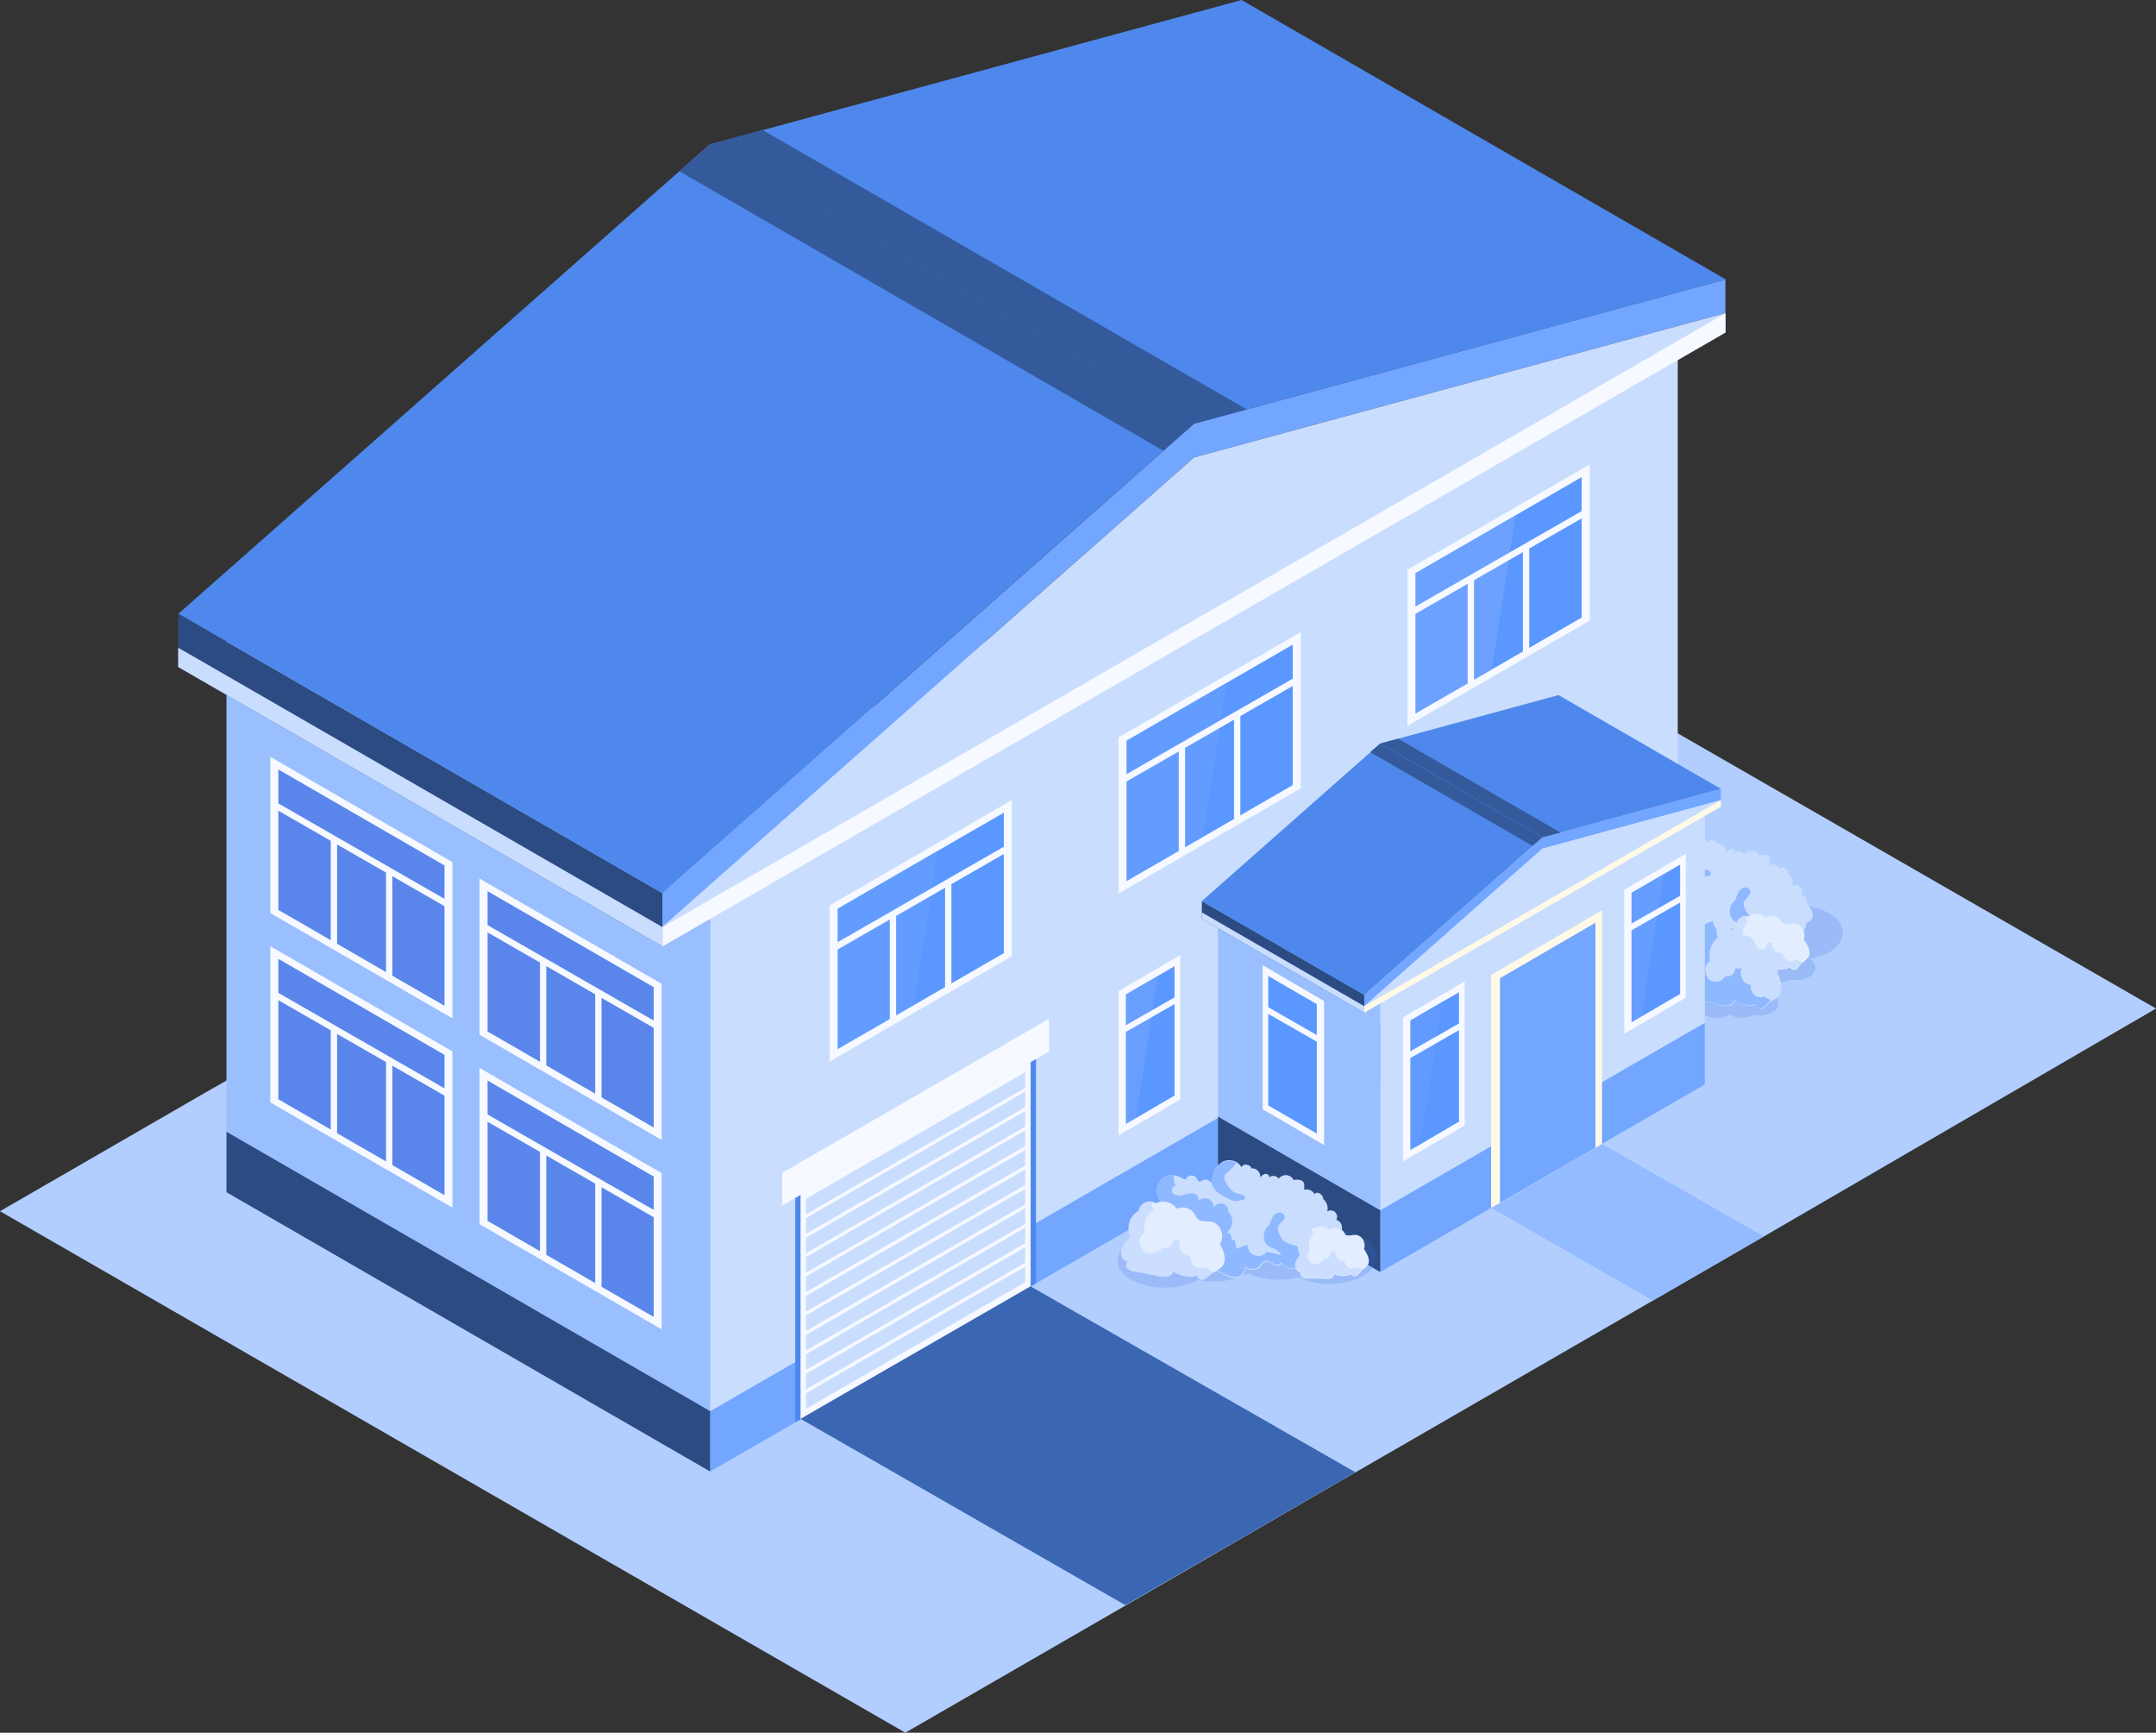 <svg xmlns="http://www.w3.org/2000/svg" width="283.923" height="228.12" viewBox="0 0 283.923 228.12">
  <rect x="0" y="0" width="283.923" height="228.12" fill="#333333" stroke="none"/>
  <g id="Villa_Isometric" data-name="Villa Isometric" transform="translate(0 0)">
    <path id="Tracé_4906" data-name="Tracé 4906" d="M283.923,107.856l-53.662,31.18-14.617,8.437-39.159,22.612-30.3,17.544-26.962,15.565L0,134.54l27.8-16.056,5.772-3.27,1.063-.6,5.755-3.27.834-.491,3.842-2.224.916-.523,3.793-2.224.9-.523,5.853-3.368,1.046-.621,3.564-2.06.736-.409.311-.2.523-.294,3.859-2.338.916-.54,4.3-2.485,2.207-1.259,3.859-2.256,1.766-1.014,33.436-19.244,14.486-8.388L164.647,39.25l11.233,6.54.67.376,1.521.883,6.115,3.532.916.523,3.107,1.8,1.063.6L200.912,60.1Z" transform="translate(0 24.925)" fill="#b2ceff"/>
    <path id="Tracé_4907" data-name="Tracé 4907" d="M159.858,74.146a9.81,9.81,0,0,0-7.014-.736,9.941,9.941,0,0,0-8.535.18h0a9.941,9.941,0,0,0-8.4.147,9.81,9.81,0,0,0-6.54.867c-2.453,1.422-2.453,3.711,0,5.134a9.81,9.81,0,0,0,8.747.1,9.81,9.81,0,0,0,6.54-.867h.082a10.154,10.154,0,0,0,6.622.54,9.941,9.941,0,0,0,8.535-.18C162.31,77.857,162.31,75.568,159.858,74.146Z" transform="translate(80.982 46.062)" fill="#3f72df" opacity="0.2"/>
    <path id="Tracé_4908" data-name="Tracé 4908" d="M148.352,76.944a1.848,1.848,0,0,1-.572.343,2.174,2.174,0,0,1-1.5-.082h-.147a3.025,3.025,0,0,1-2.077-.114,2.322,2.322,0,0,0-.768-.163c-.278,0-.458.114-.768,0a2.665,2.665,0,0,1-.85-.752.5.5,0,0,1-.556.425c-.262-.016-.965-.654-1.5-.556a.834.834,0,0,0-.294.147,1.537,1.537,0,0,1,.491-.883,3.988,3.988,0,0,1,1-.638,1.962,1.962,0,0,1,1.145-.311,2.109,2.109,0,0,1,1.014.6,2.894,2.894,0,0,0,.981.6,1.194,1.194,0,0,0,1.1-.163.932.932,0,0,0,1.39.556,1.635,1.635,0,0,0,1.929,1.046Z" transform="translate(88.466 47.22)" fill="#a1bd6a"/>
    <path id="Tracé_4909" data-name="Tracé 4909" d="M155.984,77.962a1.1,1.1,0,0,1-.817.752,1.766,1.766,0,0,1-.441,1.128A1.521,1.521,0,0,1,154.512,81a1.979,1.979,0,0,1-.343.392,1.848,1.848,0,0,1-.572.343,2.175,2.175,0,0,1-1.5-.082h-.147a3.025,3.025,0,0,1-2.076-.114,2.322,2.322,0,0,0-.768-.164c-.278,0-.458.114-.768,0a2.911,2.911,0,0,1-.85-.752.5.5,0,0,1-.556.425c-.262-.016-.965-.654-1.5-.556a.834.834,0,0,0-.294.147c-.278.213-.425.589-.768.768a1.455,1.455,0,0,1-1.635-.2c-.392,3.27-4.447-.164-4.643.147a.785.785,0,0,1-.572.376,1.423,1.423,0,0,1-.752-.18,1.733,1.733,0,0,0-.981-.229c-.311,0-.425.376-.67.474-.589.2-.916-.229-1.422-.6-.916-.67-2.829-.916-2.077-2.632a1.472,1.472,0,0,1-.965-1.978,2.4,2.4,0,0,1,1.145-3.5,2.158,2.158,0,0,1-.213-3.27,2,2,0,0,1,1.635-.491,2.486,2.486,0,0,1,.965.311,1.913,1.913,0,0,0,.589.245.8.8,0,0,1,.343-.425.867.867,0,0,1,1.128.278,2.637,2.637,0,0,0,.163.294.311.311,0,0,0,.278.131.556.556,0,0,0,.229-.147.818.818,0,0,1,.883,0,2.06,2.06,0,0,1,.507.491l.114.18a.474.474,0,0,1,.18-.327,1.112,1.112,0,0,1-.311-.736A2.829,2.829,0,0,1,139.7,67.5a2.044,2.044,0,0,1,1.766.114,1.782,1.782,0,0,1,.638.572c.131-.523,1-.425,1.226,0v.131h.213a1.079,1.079,0,0,1,1,1.194,1.275,1.275,0,0,1,.67-.474c.278,0,.6.2.523.474a.9.9,0,0,1,1.259.163,1.145,1.145,0,0,1,1.946.18,2.077,2.077,0,0,1,.834-.082.67.67,0,0,1,.572.54,3.123,3.123,0,0,1-.1.54v.2a1.194,1.194,0,0,1,1.373.6c.262-.491,1.079,0,1.145.507v.114a1.635,1.635,0,0,1,.54,1.635.834.834,0,0,1,1.177,1.112,1,1,0,0,1,.736.785.883.883,0,0,1,0,.507,1.766,1.766,0,0,1,.768,1.651Z" transform="translate(82.73 42.769)" fill="#c9ddff"/>
    <path id="Tracé_4910" data-name="Tracé 4910" d="M152.011,80.9h-.147a3.025,3.025,0,0,1-2.077-.114,2.321,2.321,0,0,0-.768-.163c-.278,0-.474.114-.769,0a2.436,2.436,0,0,1-.85-.736.5.5,0,0,1-.556.425c-.262-.016-.965-.654-1.5-.556s-.621.687-1.063.916a1.439,1.439,0,0,1-1.635-.2c-.392,3.27-4.447-.163-4.643.147a.785.785,0,0,1-.572.376,1.39,1.39,0,0,1-.752-.18,1.635,1.635,0,0,0-.981-.229c-.311,0-.425.376-.67.474-.589.2-.916-.229-1.422-.6-.916-.67-2.829-.916-2.077-2.632a1.472,1.472,0,0,1-.883-1.995,2.4,2.4,0,0,1,1.145-3.5,2.158,2.158,0,0,1-.213-3.27,2,2,0,0,1,1.635-.491,1.782,1.782,0,0,0,.294,1.406c-.458-.164-.768.621-.425.981a1.439,1.439,0,0,0,1.39.18,2.747,2.747,0,0,1,1.439-.147.785.785,0,0,1,.491.948,1.308,1.308,0,0,1,1.21-.311,1.243,1.243,0,0,1,.85,1.177,1.046,1.046,0,0,1,1.177-.507,1.03,1.03,0,0,1,.719,1.063,1.848,1.848,0,0,1-.147,2.7.834.834,0,0,1,.49,1.194.6.6,0,0,1,.491-.2c.1.392.18.785.262,1.194l1.422-.556a1.455,1.455,0,0,0,.916,1.39,1.423,1.423,0,0,0,1.635-.458l2.7.638a2.812,2.812,0,0,0,3.842.687A2.649,2.649,0,0,0,152.011,80.9Z" transform="translate(82.73 43.528)" fill="#8eb8ff"/>
    <path id="Tracé_4911" data-name="Tracé 4911" d="M139.489,72.3c0,.2-.311.327-.425.163-.556.392-1.308.1-1.929-.2a5.248,5.248,0,0,1-1.5-1,1.946,1.946,0,0,1-.441-.752,1.357,1.357,0,0,1,0-.883,2.829,2.829,0,0,1,1.422-2.126,2.044,2.044,0,0,1,1.766.114,7.41,7.41,0,0,1-.883,1c-.2.213-.687.491-.719.85a1.226,1.226,0,0,0,.229.736,3.908,3.908,0,0,0,.883,1.161,1.766,1.766,0,0,0,.736.327,3.269,3.269,0,0,1,.572.147A.474.474,0,0,1,139.489,72.3Z" transform="translate(85.802 42.775)" fill="#8eb8ff"/>
    <path id="Tracé_4912" data-name="Tracé 4912" d="M148.69,78.391a1.979,1.979,0,0,1-.343.392,1.847,1.847,0,0,1-.572.343,2.175,2.175,0,0,1-1.5-.082h-.147a3.025,3.025,0,0,1-2.077-.114,2.322,2.322,0,0,0-.768-.164c-.278,0-.458.114-.768,0s-.213-.409-.311-.6a5.806,5.806,0,0,0-1.014-1.635c-.621-.507-1.455-.376-1.782-1.373a1.864,1.864,0,0,1,.638-2.027,7.525,7.525,0,0,1,.409-1,1.194,1.194,0,0,1,.8-.654.687.687,0,0,1,.8.54c0,.556-.7.834-.867,1.357a1.439,1.439,0,0,0,.2,1,2.943,2.943,0,0,0,.474.752c.67.67,1.913.523,2.485,1.275a.7.7,0,0,1,1.014-.147.948.948,0,0,1,1.21.262,2.666,2.666,0,0,1,.458,1.275,1.472,1.472,0,0,1,1.668.6Z" transform="translate(88.471 45.38)" fill="#8eb8ff"/>
    <path id="Tracé_4913" data-name="Tracé 4913" d="M141.169,79.208a4.071,4.071,0,0,1-1.128.736,1.636,1.636,0,0,0-.311.2,2.94,2.94,0,0,0-.343.311,2.322,2.322,0,0,1-.621.425c-.376.147-.932,0-.9-.491a4.055,4.055,0,0,1-3.156-.556,1.112,1.112,0,0,1-.9.687,3.27,3.27,0,0,1-1.177-.1l-2.518-.523-.425-.082a1.766,1.766,0,0,1-.948-.392.638.638,0,0,1,0-.916,1.243,1.243,0,0,1-.8-1.635,3.27,3.27,0,0,1,1.1-1.439l.147-.131a1.848,1.848,0,0,1-.18-.36,2.551,2.551,0,0,1,1.226-3.074,1.521,1.521,0,0,1,1.815-1.21,1.014,1.014,0,0,1,.409.18,2.191,2.191,0,0,1,2.763.719,1.9,1.9,0,0,1,1.88.18c.621.441.589,1.226,1.357,1.406s1.472-.131,2.158.589a2.126,2.126,0,0,1,.311,2.469C141.317,77.148,141.791,78.39,141.169,79.208Z" transform="translate(81.194 44.841)" fill="#f5fa72"/>
    <path id="Tracé_4914" data-name="Tracé 4914" d="M138.928,79.385a1.455,1.455,0,0,1-1.39-.2,1.439,1.439,0,0,1-.556-1.275,1.626,1.626,0,0,1-1.275-2.387.6.6,0,0,1-.965.147,1.145,1.145,0,0,1-1.455,1.112,1.88,1.88,0,0,1-2.436.507,2.142,2.142,0,0,1-.507-.85,1.308,1.308,0,0,1,.638-1.635,2.8,2.8,0,0,1,1.161-3.025,1.39,1.39,0,0,1-.164-1.079,1.521,1.521,0,0,0-1.815,1.21,2.534,2.534,0,0,0-1.226,3.057,2.321,2.321,0,0,0,0,.491,3.384,3.384,0,0,0-1.1,1.455,1.243,1.243,0,0,0,.8,1.635.638.638,0,0,0,0,.916,1.766,1.766,0,0,0,.948.392l2.943.6a3.27,3.27,0,0,0,1.177.1,1.112,1.112,0,0,0,.9-.687,4.055,4.055,0,0,0,3.156.556c0,.409.523.638.9.49a2.321,2.321,0,0,0,.621-.425,2.941,2.941,0,0,1,.343-.311,1.635,1.635,0,0,1,.311-.2,3.679,3.679,0,0,0-1.014-.6Z" transform="translate(81.131 44.877)" fill="#d5f163"/>
    <path id="Tracé_4915" data-name="Tracé 4915" d="M135.879,82.575a3.27,3.27,0,0,0,2.681.327,3.27,3.27,0,0,0,3.27,0,3.515,3.515,0,0,0,3.27,0,3.27,3.27,0,0,0,2.485-.376,1.243,1.243,0,0,0,0-2.24,3.352,3.352,0,0,0-3.368,0,3.417,3.417,0,0,0-2.485.376,3.646,3.646,0,0,0-2.567-.213,3.27,3.27,0,0,0-3.27,0,1.243,1.243,0,0,0-.016,2.126Z" transform="translate(85.912 50.696)" fill="#3f72df" opacity="0.2"/>
    <path id="Tracé_4916" data-name="Tracé 4916" d="M138.888,79.8a3.27,3.27,0,0,0,2.681.327,3.27,3.27,0,0,0,3.27-.082,3.466,3.466,0,0,0,3.27,0,3.27,3.27,0,0,0,2.485-.376,1.243,1.243,0,0,0,0-2.24,3.352,3.352,0,0,0-3.368,0,3.417,3.417,0,0,0-2.485.376,3.646,3.646,0,0,0-2.567-.213,3.384,3.384,0,0,0-3.27,0,1.243,1.243,0,0,0-.016,2.207Z" transform="translate(87.776 48.879)" fill="#3f72df" opacity="0.2"/>
    <path id="Tracé_4917" data-name="Tracé 4917" d="M149.778,79.3a3.27,3.27,0,0,1-.785.719l-.213.18-.229.294a1.39,1.39,0,0,1-.409.409c-.278.164-.736,0-.768-.262a3.139,3.139,0,0,1-2.518,0,.883.883,0,0,1-.6.654,2.24,2.24,0,0,1-.932,0h-2.354a1.635,1.635,0,0,1-.785-.18.523.523,0,0,1-.18-.7c-.523,0-.883-.621-.817-1.144a2.469,2.469,0,0,1,.654-1.259l.1-.114a1.488,1.488,0,0,1-.18-.262,2,2,0,0,1,.54-2.534,1.21,1.21,0,0,1,1.259-1.177.883.883,0,0,1,.343,0,1.635,1.635,0,0,1,2.224.213,1.5,1.5,0,0,1,1.488-.114c.54.262.621.883,1.226.916s1.128-.278,1.766.18a1.635,1.635,0,0,1,.54,1.864C149.68,77.683,150.2,78.582,149.778,79.3Z" transform="translate(88.38 46.727)" fill="#e2edff"/>
    <path id="Tracé_4918" data-name="Tracé 4918" d="M148.058,79.587a1.128,1.128,0,0,1-1.1,0,1.161,1.161,0,0,1-.6-.932,1.243,1.243,0,0,1-1.1-.491,1.226,1.226,0,0,1-.2-1.177.49.49,0,0,1-.736.245.883.883,0,0,1-.981,1.03,1.472,1.472,0,0,1-1.831.719,1.9,1.9,0,0,1-.49-.589,1.03,1.03,0,0,1,.294-1.341,2.175,2.175,0,0,1,.491-2.485,1.063,1.063,0,0,1-.262-.818,1.21,1.21,0,0,0-1.259,1.177,2,2,0,0,0-.54,2.534,2.537,2.537,0,0,0,.082.376,2.469,2.469,0,0,0-.654,1.259c0,.523.294,1.145.818,1.145a.523.523,0,0,0,.18.7,1.635,1.635,0,0,0,.785.18h2.354a2.24,2.24,0,0,0,.932,0,.883.883,0,0,0,.6-.654,3.139,3.139,0,0,0,2.518,0c0,.327.49.425.768.262a1.39,1.39,0,0,0,.409-.409l.229-.294.213-.18a2.632,2.632,0,0,0-.932-.262Z" transform="translate(88.383 46.833)" fill="#ccdeff"/>
    <path id="Tracé_4919" data-name="Tracé 4919" d="M147.893,83.546a3.728,3.728,0,0,1-1,.752l-.278.2a2.945,2.945,0,0,0-.311.327,1.733,1.733,0,0,1-.556.425.556.556,0,0,1-.8-.491,3.27,3.27,0,0,1-2.812-.572,1.03,1.03,0,0,1-.8.7,2.649,2.649,0,0,1-1.063-.1l-2.24-.523-.392-.1a1.472,1.472,0,0,1-.834-.392.719.719,0,0,1,0-.932c-.6-.114-.883-.981-.719-1.635a3.6,3.6,0,0,1,.981-1.472l.131-.131a1.391,1.391,0,0,1-.147-.36,2.747,2.747,0,0,1,1.079-3.139,1.39,1.39,0,0,1,1.635-1.243,1.144,1.144,0,0,1,.376.18,1.8,1.8,0,0,1,2.453.752,1.537,1.537,0,0,1,1.635.163c.556.458.54,1.259,1.21,1.455s1.324-.131,1.946.589a2.371,2.371,0,0,1,.262,2.518C148.089,81.454,148.514,82.729,147.893,83.546Z" transform="translate(86.391 47.517)" fill="#c9ddff"/>
    <path id="Tracé_4920" data-name="Tracé 4920" d="M145.936,83.7a1.161,1.161,0,0,1-1.243-.2,1.635,1.635,0,0,1-.49-1.308,1.472,1.472,0,0,1-1.145-.867,1.88,1.88,0,0,1,0-1.635.507.507,0,0,1-.867.163c0,.736-.687,1.39-1.292,1.128a1.537,1.537,0,0,1-2.175.523,2.419,2.419,0,0,1-.441-.867A1.406,1.406,0,0,1,138.857,79a3.008,3.008,0,0,1,1.014-3.074,1.848,1.848,0,0,1-.147-1.112,1.39,1.39,0,0,0-1.635,1.243,2.747,2.747,0,0,0-1.079,3.123,2.583,2.583,0,0,0,0,.507,3.6,3.6,0,0,0-.981,1.472c-.164.67.114,1.537.719,1.635a.719.719,0,0,0,0,.932,1.472,1.472,0,0,0,.834.392l2.632.621a2.648,2.648,0,0,0,1.063.1,1.03,1.03,0,0,0,.8-.7,3.27,3.27,0,0,0,2.812.572.556.556,0,0,0,.8.491,1.734,1.734,0,0,0,.556-.425,2.943,2.943,0,0,1,.311-.327l.278-.2A3.271,3.271,0,0,0,145.936,83.7Z" transform="translate(86.353 47.498)" fill="#8eb8ff"/>
    <path id="Tracé_4921" data-name="Tracé 4921" d="M184.611,102.445,57.21,176V101.48l127.4-73.56Z" transform="translate(36.33 17.729)" fill="#c9ddff"/>
    <path id="Tracé_4922" data-name="Tracé 4922" d="M18.24,124.951l63.7,36.772V87.2L18.24,50.41Z" transform="translate(11.583 32.012)" fill="#9abfff"/>
    <path id="Tracé_4923" data-name="Tracé 4923" d="M184.611,76.586l-127.4,73.56V142.2l127.4-73.56Z" transform="translate(36.33 43.588)" fill="#72a6ff"/>
    <path id="Tracé_4924" data-name="Tracé 4924" d="M18.24,99.093l63.7,36.772v-7.946L18.24,91.13Z" transform="translate(11.583 57.87)" fill="#2b4b82"/>
    <path id="Tracé_4925" data-name="Tracé 4925" d="M193.335,22.5v4.431l-69.979,19-70,61.8V103.3l70-61.8Z" transform="translate(33.885 14.288)" fill="#72a6ff"/>
    <path id="Tracé_4926" data-name="Tracé 4926" d="M193.335,25.21v2.551L53.36,108.564v-2.551l70-61.8Z" transform="translate(33.885 16.009)" fill="#c9ddff"/>
    <path id="Tracé_4927" data-name="Tracé 4927" d="M193.358,27.754,53.35,108.59v-2.534L193.358,25.22Z" transform="translate(33.879 16.015)" fill="#f6f9ff"/>
    <path id="Tracé_4928" data-name="Tracé 4928" d="M78.116,86.208v7L14.35,56.434V49.42Z" transform="translate(9.113 31.383)" fill="#2b4b82"/>
    <path id="Tracé_4929" data-name="Tracé 4929" d="M78.116,88.932v2.534L14.35,54.694V52.16l2.207,1.259Z" transform="translate(9.113 33.123)" fill="#c9ddff"/>
    <path id="Tracé_4930" data-name="Tracé 4930" d="M148.115,48.408l-8.061,7.112L78.1,110.212,14.37,73.424,76.3,18.732l8.061-7.112Z" transform="translate(9.125 7.379)" fill="#4e88ec"/>
    <path id="Tracé_4931" data-name="Tracé 4931" d="M190.939,36.788,134.825,52.027l-13.849,3.744L57.21,19l13.865-3.761L127.173,0Z" transform="translate(36.33 0)" fill="#4e88ec"/>
    <path id="Tracé_4932" data-name="Tracé 4932" d="M153.91,65.34v35.954l-13.538,7.815-.867.507-12.573,7.26-1.161.67-14.6,8.437V90.029Z" transform="translate(70.596 41.493)" fill="#c9ddff"/>
    <path id="Tracé_4933" data-name="Tracé 4933" d="M98.1,108.844l21.37,12.344V85.234L98.1,72.89Z" transform="translate(62.296 46.287)" fill="#9abfff"/>
    <path id="Tracé_4934" data-name="Tracé 4934" d="M156.838,63.52v1.488l-23.479,6.377L109.88,92.133V90.645L133.359,69.9Z" transform="translate(69.777 40.337)" fill="#72a6ff"/>
    <path id="Tracé_4935" data-name="Tracé 4935" d="M156.838,64.43v.85L109.88,92.405v-.85l23.479-20.749Z" transform="translate(69.777 40.915)" fill="#c9ddff"/>
    <path id="Tracé_4936" data-name="Tracé 4936" d="M156.854,65.28,109.88,92.405v-.85L156.854,64.43Z" transform="translate(69.777 40.915)" fill="#fffae7"/>
    <path id="Tracé_4937" data-name="Tracé 4937" d="M118.186,84.9v2.338L96.8,74.9V72.56Z" transform="translate(61.471 46.078)" fill="#2b4b82"/>
    <path id="Tracé_4938" data-name="Tracé 4938" d="M118.186,85.814v.85L96.8,74.32v-.85l.736.425Z" transform="translate(61.471 46.655)" fill="#c9ddff"/>
    <path id="Tracé_4939" data-name="Tracé 4939" d="M141.665,72.214l-.67.589-22.809,20.16L96.8,80.619l22.809-20.144.687-.6Z" transform="translate(61.471 38.019)" fill="#4e88ec"/>
    <path id="Tracé_4940" data-name="Tracé 4940" d="M133.054,72.214l-1.324,1.128L110.36,61.015l1.324-1.145Z" transform="translate(70.082 38.019)" fill="#345a9c"/>
    <path id="Tracé_4941" data-name="Tracé 4941" d="M156.019,68.314l-22.3,6.066-1.177.311L111.17,62.347l1.161-.311,22.318-6.066Z" transform="translate(70.596 35.542)" fill="#4e88ec"/>
    <path id="Tracé_4942" data-name="Tracé 4942" d="M134.911,71.841l-2.371.621L111.17,60.118l2.338-.638Z" transform="translate(70.596 37.771)" fill="#345a9c"/>
    <path id="Tracé_4943" data-name="Tracé 4943" d="M153.91,82.36v8.126L140.372,98.3l-.867.507-12.573,7.26-1.161.67-14.6,8.437v-8.126Z" transform="translate(70.596 52.301)" fill="#72a6ff"/>
    <path id="Tracé_4944" data-name="Tracé 4944" d="M98.1,98.036l21.37,12.344v-8.126L98.1,89.91Z" transform="translate(62.296 57.095)" fill="#2b4b82"/>
    <path id="Tracé_4945" data-name="Tracé 4945" d="M90.822,84.989l-24,13.865V78.285l24-13.865Z" transform="translate(42.433 40.908)" fill="#f6f9ff"/>
    <path id="Tracé_4946" data-name="Tracé 4946" d="M89.347,65.44V83.932L77.509,90.767,67.47,96.555V78.079L80.648,70.46Z" transform="translate(42.846 41.556)" fill="#5a97ff"/>
    <path id="Tracé_4947" data-name="Tracé 4947" d="M80.648,68.51,77.509,88.817,67.47,94.605V76.129Z" transform="translate(42.846 43.505)" fill="#6ca2ff" opacity="0.5"/>
    <rect id="Rectangle_303" data-name="Rectangle 303" width="26.062" height="0.834" transform="translate(109.752 124.365) rotate(-29.87)" fill="#f6f9ff"/>
    <path id="Tracé_4948" data-name="Tracé 4948" d="M72.5,87.476l-.834-.1V73.66H72.5Z" transform="translate(45.513 46.776)" fill="#f6f9ff"/>
    <rect id="Rectangle_304" data-name="Rectangle 304" width="0.834" height="13.832" transform="translate(124.458 116.234)" fill="#f6f9ff"/>
    <path id="Tracé_4949" data-name="Tracé 4949" d="M38.62,91.309l23.986,13.849V84.605L38.62,70.74Z" transform="translate(24.525 44.922)" fill="#f6f9ff"/>
    <path id="Tracé_4950" data-name="Tracé 4950" d="M61.147,102.875V84.4L39.27,71.76V90.236Z" transform="translate(24.938 45.569)" fill="#5a86ec"/>
    <rect id="Rectangle_305" data-name="Rectangle 305" width="0.834" height="26.062" transform="translate(63.641 122.433) rotate(-60.13)" fill="#f6f9ff"/>
    <path id="Tracé_4951" data-name="Tracé 4951" d="M47.94,93.8l.834-.114V79.97H47.94Z" transform="translate(30.443 50.783)" fill="#f6f9ff"/>
    <rect id="Rectangle_306" data-name="Rectangle 306" width="0.834" height="13.832" transform="translate(71.107 126.567)" fill="#f6f9ff"/>
    <path id="Tracé_4952" data-name="Tracé 4952" d="M21.77,81.509,45.756,95.374V74.805L21.77,60.94Z" transform="translate(13.825 38.698)" fill="#f6f9ff"/>
    <path id="Tracé_4953" data-name="Tracé 4953" d="M44.3,93.075V74.6L22.42,61.96V80.452Z" transform="translate(14.237 39.346)" fill="#5a86ec"/>
    <rect id="Rectangle_307" data-name="Rectangle 307" width="0.834" height="26.062" transform="translate(36.091 106.412) rotate(-60.13)" fill="#f6f9ff"/>
    <path id="Tracé_4954" data-name="Tracé 4954" d="M31.09,84l.834-.1V70.17H31.09Z" transform="translate(19.743 44.56)" fill="#f6f9ff"/>
    <rect id="Rectangle_308" data-name="Rectangle 308" width="0.834" height="13.832" transform="translate(43.557 110.544)" fill="#f6f9ff"/>
    <path id="Tracé_4955" data-name="Tracé 4955" d="M38.62,106.559l23.986,13.849V99.839L38.62,85.99Z" transform="translate(24.525 54.606)" fill="#f6f9ff"/>
    <path id="Tracé_4956" data-name="Tracé 4956" d="M61.147,118.125V99.649L39.27,87.01v18.476Z" transform="translate(24.938 55.253)" fill="#5a86ec"/>
    <rect id="Rectangle_309" data-name="Rectangle 309" width="0.834" height="26.062" transform="translate(63.632 147.359) rotate(-60.13)" fill="#f6f9ff"/>
    <path id="Tracé_4957" data-name="Tracé 4957" d="M47.94,109.052l.834-.114V95.22H47.94Z" transform="translate(30.443 60.467)" fill="#f6f9ff"/>
    <rect id="Rectangle_310" data-name="Rectangle 310" width="0.834" height="13.832" transform="translate(71.107 151.501)" fill="#f6f9ff"/>
    <path id="Tracé_4958" data-name="Tracé 4958" d="M21.77,96.759l23.986,13.849V90.039L21.77,76.19Z" transform="translate(13.825 48.383)" fill="#f6f9ff"/>
    <path id="Tracé_4959" data-name="Tracé 4959" d="M44.3,108.325V89.849L22.42,77.21V95.7Z" transform="translate(14.237 49.03)" fill="#5a86ec"/>
    <rect id="Rectangle_311" data-name="Rectangle 311" width="0.834" height="26.062" transform="translate(36.082 131.354) rotate(-60.13)" fill="#f6f9ff"/>
    <path id="Tracé_4960" data-name="Tracé 4960" d="M31.09,99.252l.834-.114V85.42H31.09Z" transform="translate(19.743 54.244)" fill="#f6f9ff"/>
    <rect id="Rectangle_312" data-name="Rectangle 312" width="0.834" height="13.832" transform="translate(43.557 135.478)" fill="#f6f9ff"/>
    <path id="Tracé_4961" data-name="Tracé 4961" d="M114.092,71.469l-24,13.849V64.749l24-13.849Z" transform="translate(57.21 32.323)" fill="#f6f9ff"/>
    <path id="Tracé_4962" data-name="Tracé 4962" d="M90.74,83.025V64.549L112.617,51.91V70.4Z" transform="translate(57.623 32.964)" fill="#5a97ff"/>
    <path id="Tracé_4963" data-name="Tracé 4963" d="M103.918,54.98l-3.139,20.307L90.74,81.075V62.6Z" transform="translate(57.623 34.914)" fill="#6ca2ff" opacity="0.5"/>
    <rect id="Rectangle_313" data-name="Rectangle 313" width="26.062" height="0.834" transform="translate(147.8 102.24) rotate(-29.87)" fill="#f6f9ff"/>
    <path id="Tracé_4964" data-name="Tracé 4964" d="M95.774,73.946l-.834-.1V60.13h.834Z" transform="translate(60.29 38.184)" fill="#f6f9ff"/>
    <rect id="Rectangle_314" data-name="Rectangle 314" width="0.834" height="13.832" transform="translate(162.506 94.112)" fill="#f6f9ff"/>
    <path id="Tracé_4965" data-name="Tracé 4965" d="M137.362,57.969l-24,13.849V51.249l24-13.849Z" transform="translate(71.987 23.75)" fill="#f6f9ff"/>
    <path id="Tracé_4966" data-name="Tracé 4966" d="M114.01,69.535V51.059L135.887,38.42V56.912Z" transform="translate(72.399 24.397)" fill="#5a97ff"/>
    <path id="Tracé_4967" data-name="Tracé 4967" d="M127.2,41.49,124.065,61.8,114.01,67.585V49.109Z" transform="translate(72.399 26.347)" fill="#7eadff" opacity="0.5"/>
    <rect id="Rectangle_315" data-name="Rectangle 315" width="26.062" height="0.834" transform="translate(185.843 80.175) rotate(-29.86)" fill="#f6f9ff"/>
    <path id="Tracé_4968" data-name="Tracé 4968" d="M119.044,60.462l-.834-.114V46.63h.834Z" transform="translate(75.067 29.611)" fill="#f6f9ff"/>
    <rect id="Rectangle_316" data-name="Rectangle 316" width="0.834" height="13.832" transform="translate(200.553 72.056)" fill="#f6f9ff"/>
    <path id="Tracé_4969" data-name="Tracé 4969" d="M98.2,95.9l-8.11,4.725V81.662L98.2,76.92Z" transform="translate(57.21 48.846)" fill="#fffae7"/>
    <path id="Tracé_4970" data-name="Tracé 4970" d="M97.083,77.8V94.837L92,97.8l-1.308.752V81.512l4.2-2.436Z" transform="translate(57.591 49.405)" fill="#5a86ec"/>
    <path id="Tracé_4971" data-name="Tracé 4971" d="M94.892,78.58,92,97.3l-1.308.752V81.016Z" transform="translate(57.591 49.9)" fill="#8eacde" opacity="0.5"/>
    <path id="Tracé_4972" data-name="Tracé 4972" d="M90.746,84.969l-.376-.67,7.063-4.039.376.67Z" transform="translate(57.388 50.967)" fill="#fffae7"/>
    <path id="Tracé_4973" data-name="Tracé 4973" d="M98.2,95.9l-8.11,4.725V81.662L98.2,76.92Z" transform="translate(57.21 48.846)" fill="#f6f9ff"/>
    <path id="Tracé_4974" data-name="Tracé 4974" d="M97.083,77.8V94.837L92,97.8l-1.308.752V81.512l4.2-2.436Z" transform="translate(57.591 49.405)" fill="#5a97ff"/>
    <path id="Tracé_4975" data-name="Tracé 4975" d="M94.892,78.58,92,97.3l-1.308.752V81.016Z" transform="translate(57.591 49.9)" fill="#77a9ff" opacity="0.5"/>
    <path id="Tracé_4976" data-name="Tracé 4976" d="M90.746,84.969l-.376-.67,7.063-4.039.376.67Z" transform="translate(57.388 50.967)" fill="#f6f9ff"/>
    <path id="Tracé_4977" data-name="Tracé 4977" d="M134.7,73.3v30.755l-.867.507-12.573,7.26-1.161.67V81.818Z" transform="translate(76.267 46.547)" fill="#fffae7"/>
    <path id="Tracé_4978" data-name="Tracé 4978" d="M133.383,74.3v29.627l-12.573,7.26V81.609Z" transform="translate(76.718 47.183)" fill="#72a6ff"/>
    <path id="Tracé_4979" data-name="Tracé 4979" d="M124.15,96.917l7.112-4.137Z" transform="translate(78.839 58.918)" fill="#fd394e"/>
    <path id="Tracé_4980" data-name="Tracé 4980" d="M101.7,96.686l8.093,4.725V82.445L101.7,77.72Z" transform="translate(64.583 49.354)" fill="#f6f9ff"/>
    <path id="Tracé_4981" data-name="Tracé 4981" d="M108.543,99.339V82.3L102.15,78.59V95.627Z" transform="translate(64.868 49.907)" fill="#5a97ff"/>
    <path id="Tracé_4982" data-name="Tracé 4982" d="M108.877,85.759l.392-.654-7.063-4.055-.376.67Z" transform="translate(64.665 51.469)" fill="#f6f9ff"/>
    <path id="Tracé_4983" data-name="Tracé 4983" d="M64.05,133.419v-30.3l31.7-18.312v30.313Z" transform="translate(40.674 53.856)" fill="#4e88ec"/>
    <path id="Tracé_4984" data-name="Tracé 4984" d="M94.777,115.094l-30.3,17.478V102.978L94.777,85.5Z" transform="translate(40.947 54.295)" fill="#f6f9ff"/>
    <path id="Tracé_4985" data-name="Tracé 4985" d="M93.778,101.99v2.044L64.92,120.711v-2.044Z" transform="translate(41.226 64.767)" fill="#c9ddff"/>
    <path id="Tracé_4986" data-name="Tracé 4986" d="M93.778,100.43v2.044L64.92,119.135v-2.044Z" transform="translate(41.226 63.776)" fill="#c9ddff"/>
    <path id="Tracé_4987" data-name="Tracé 4987" d="M93.778,98.86V100.9L64.92,117.581v-2.06Z" transform="translate(41.226 62.779)" fill="#c9ddff"/>
    <path id="Tracé_4988" data-name="Tracé 4988" d="M93.778,97.29v2.06L64.92,116.011v-2.044Z" transform="translate(41.226 61.782)" fill="#c9ddff"/>
    <path id="Tracé_4989" data-name="Tracé 4989" d="M93.778,95.73v2.044L64.92,114.435v-2.044Z" transform="translate(41.226 60.791)" fill="#c9ddff"/>
    <path id="Tracé_4990" data-name="Tracé 4990" d="M93.778,94.17v2.044L64.92,112.875v-2.044Z" transform="translate(41.226 59.8)" fill="#c9ddff"/>
    <path id="Tracé_4991" data-name="Tracé 4991" d="M93.778,92.6v2.044L64.92,111.3v-2.044Z" transform="translate(41.226 58.803)" fill="#c9ddff"/>
    <path id="Tracé_4992" data-name="Tracé 4992" d="M93.778,91.03v2.06L64.92,109.751v-2.06Z" transform="translate(41.226 57.807)" fill="#c9ddff"/>
    <path id="Tracé_4993" data-name="Tracé 4993" d="M93.778,89.47v2.044L64.92,108.175v-2.044Z" transform="translate(41.226 56.816)" fill="#c9ddff"/>
    <path id="Tracé_4994" data-name="Tracé 4994" d="M93.778,87.9v2.044L64.92,106.621v-2.06Z" transform="translate(41.226 55.819)" fill="#c9ddff"/>
    <path id="Tracé_4995" data-name="Tracé 4995" d="M93.778,86.34v2.044L64.92,105.045V103Z" transform="translate(41.226 54.828)" fill="#c9ddff"/>
    <path id="Tracé_4996" data-name="Tracé 4996" d="M63,102.314,98.137,82.04v4.3L63,106.614Z" transform="translate(40.007 52.098)" fill="#f6f9ff"/>
    <path id="Tracé_4997" data-name="Tracé 4997" d="M122.492,48.408l-4.039,3.548L54.72,15.168l4.022-3.548L90.609,30.014Z" transform="translate(34.749 7.379)" fill="#345a9c"/>
    <path id="Tracé_4998" data-name="Tracé 4998" d="M127.879,47.258l-6.933,1.864L89.063,30.728,57.18,12.35l6.933-1.88Z" transform="translate(36.311 6.648)" fill="#345a9c"/>
    <path id="Tracé_4999" data-name="Tracé 4999" d="M121.12,98l-8.11,4.725V83.755l8.11-4.725Z" transform="translate(71.765 50.186)" fill="#f6f9ff"/>
    <path id="Tracé_5000" data-name="Tracé 5000" d="M119.993,79.9V96.937L114.924,99.9l-1.324.752V83.612l4.2-2.453Z" transform="translate(72.14 50.738)" fill="#5a97ff"/>
    <path id="Tracé_5001" data-name="Tracé 5001" d="M117.8,80.67l-2.878,18.737-1.324.752V83.123Z" transform="translate(72.14 51.228)" fill="#68a0ff" opacity="0.5"/>
    <path id="Tracé_5002" data-name="Tracé 5002" d="M113.672,87.069l-.392-.67,7.063-4.039.376.67Z" transform="translate(71.936 52.301)" fill="#f6f9ff"/>
    <path id="Tracé_5003" data-name="Tracé 5003" d="M138.93,87.7l-8.11,4.742V73.475l8.11-4.725Z" transform="translate(83.075 43.658)" fill="#f6f9ff"/>
    <path id="Tracé_5004" data-name="Tracé 5004" d="M137.8,69.62V86.657L132.734,89.6l-1.324.768V73.332l4.218-2.453Z" transform="translate(83.449 44.21)" fill="#5a97ff"/>
    <path id="Tracé_5005" data-name="Tracé 5005" d="M135.628,70.39l-2.894,18.721-1.324.768V72.843Z" transform="translate(83.449 44.699)" fill="#72a6ff" opacity="0.5"/>
    <path id="Tracé_5006" data-name="Tracé 5006" d="M131.482,76.789l-.392-.67,7.063-4.039.376.67Z" transform="translate(83.246 45.772)" fill="#f6f9ff"/>
    <path id="Tracé_5007" data-name="Tracé 5007" d="M122.321,100.265a9.81,9.81,0,0,0-7.014-.736,9.908,9.908,0,0,0-8.519.18h0a9.81,9.81,0,0,0-8.4.164,9.81,9.81,0,0,0-6.54.85c-2.453,1.422-2.453,3.712,0,5.134a9.908,9.908,0,0,0,8.8,0,9.81,9.81,0,0,0,6.54-.867h0a10.2,10.2,0,0,0,6.638.54,9.908,9.908,0,0,0,8.518-.18C124.774,103.977,124.774,101.688,122.321,100.265Z" transform="translate(57.156 62.648)" fill="#3f72df" opacity="0.2"/>
    <path id="Tracé_5008" data-name="Tracé 5008" d="M110.838,103.032a1.635,1.635,0,0,1-.572.343,2.224,2.224,0,0,1-1.521,0h-.131a3.172,3.172,0,0,1-2.093-.1,1.929,1.929,0,0,0-.752-.18c-.278,0-.474.114-.768,0a2.714,2.714,0,0,1-.867-.752.485.485,0,0,1-.54.425c-.507,0-.965-.654-1.5-.556a.916.916,0,0,0-.311.147,1.471,1.471,0,0,1,.507-.883,4.4,4.4,0,0,1,.981-.638,1.978,1.978,0,0,1,1.161-.311,2.109,2.109,0,0,1,1,.6,3.074,3.074,0,0,0,.981.6,1.21,1.21,0,0,0,1.112-.163.932.932,0,0,0,1.373.556,1.326,1.326,0,0,0,1.946.9Z" transform="translate(64.633 63.838)" fill="#9cc0ff"/>
    <path id="Tracé_5009" data-name="Tracé 5009" d="M118.354,104.173a1.046,1.046,0,0,1-.818.752,1.635,1.635,0,0,1-.425,1.128,1.521,1.521,0,0,1-.213,1.161,1.978,1.978,0,0,1-.343.392,1.635,1.635,0,0,1-.572.343,2.224,2.224,0,0,1-1.521,0h-.131a3.172,3.172,0,0,1-2.093-.1,1.929,1.929,0,0,0-.752-.18c-.278,0-.474.114-.768,0a2.78,2.78,0,0,1-.867-.752.485.485,0,0,1-.54.425c-.507,0-.965-.654-1.5-.556a.915.915,0,0,0-.311.147c-.278.213-.425.589-.752.768a1.471,1.471,0,0,1-1.635-.2c-.392,3.27-4.431-.164-4.627.147a.817.817,0,0,1-.572.376,1.357,1.357,0,0,1-.752-.18,1.635,1.635,0,0,0-.981-.213c-.311,0-.441.36-.687.458-.572.2-.9-.229-1.406-.6-.916-.67-2.829-.916-2.093-2.632a1.455,1.455,0,0,1-.85-2.191,2.4,2.4,0,0,1,1.128-3.5,2.191,2.191,0,0,1-.213-3.27,2.044,2.044,0,0,1,1.635-.491,2.485,2.485,0,0,1,.948.311,2.076,2.076,0,0,0,.589.245.834.834,0,0,1,.36-.425.85.85,0,0,1,1.112.278c0,.1.1.2.163.294a.343.343,0,0,0,.294.131s.147-.1.229-.147a.8.8,0,0,1,.867,0,2.077,2.077,0,0,1,.507.49l.131.18a.425.425,0,0,1,.18-.327,1.21,1.21,0,0,1-.327-.736,2.91,2.91,0,0,1,1.423-2.126,2.06,2.06,0,0,1,1.782.114,1.9,1.9,0,0,1,.638.67c.131-.523,1-.425,1.243,0v.131h.213a1.1,1.1,0,0,1,1,1.194,1.21,1.21,0,0,1,.67-.474c.278,0,.589.2.507.474a.883.883,0,0,1,1.259.164,1.161,1.161,0,0,1,1.962.18,2.077,2.077,0,0,1,.834,0,.654.654,0,0,1,.556.54,3.075,3.075,0,0,1,0,.54.393.393,0,0,0,0,.2,1.21,1.21,0,0,1,1.373.6c.262-.491,1.063,0,1.128.507v.114a1.635,1.635,0,0,1,.54,1.635.834.834,0,0,1,1.177,1.112,1.03,1.03,0,0,1,.736.785,1.063,1.063,0,0,1,0,.507A1.749,1.749,0,0,1,118.354,104.173Z" transform="translate(58.916 59.329)" fill="#c9ddff"/>
    <path id="Tracé_5010" data-name="Tracé 5010" d="M114.4,107.041h-.131a3.074,3.074,0,0,1-2.093-.114,2.223,2.223,0,0,0-.752-.163c-.278,0-.474.114-.768,0a2.551,2.551,0,0,1-.867-.752.485.485,0,0,1-.54.425c-.507,0-.981-.654-1.5-.556s-.638.687-1.063.916a1.472,1.472,0,0,1-1.635-.2c-.392,3.27-4.431-.163-4.627.147a.818.818,0,0,1-.572.376,1.357,1.357,0,0,1-.752-.18,1.733,1.733,0,0,0-.981-.229c-.311,0-.441.376-.687.474-.572.2-.9-.229-1.406-.6-.916-.67-2.829-.916-2.093-2.632a1.455,1.455,0,0,1-.785-2.044,2.4,2.4,0,0,1,1.128-3.5,2.191,2.191,0,0,1-.213-3.27,2.044,2.044,0,0,1,1.635-.491,1.635,1.635,0,0,0,.294,1.406c-.458-.163-.768.621-.425.981a1.439,1.439,0,0,0,1.39.18,2.731,2.731,0,0,1,1.439-.147.8.8,0,0,1,.491.948,1.308,1.308,0,0,1,1.21-.311,1.275,1.275,0,0,1,.85,1.177,1.014,1.014,0,0,1,1.9.556,1.848,1.848,0,0,1-.147,2.7.867.867,0,0,1,.491,1.21.572.572,0,0,1,.491-.213l.245,1.194,1.439-.556a1.455,1.455,0,0,0,.916,1.39,1.406,1.406,0,0,0,1.635-.458l2.7.638a2.829,2.829,0,0,0,3.842.687A3.074,3.074,0,0,0,114.4,107.041Z" transform="translate(58.916 60.091)" fill="#8eb8ff"/>
    <path id="Tracé_5011" data-name="Tracé 5011" d="M101.975,98.419a.265.265,0,0,1-.441.163c-.556.392-1.308.1-1.913-.2a5.559,5.559,0,0,1-1.521-1,2.174,2.174,0,0,1-.441-.752,1.357,1.357,0,0,1,0-.883,2.91,2.91,0,0,1,1.422-2.126,2.06,2.06,0,0,1,1.782.114,6.542,6.542,0,0,1-.9,1c-.18.213-.687.491-.719.85a1.357,1.357,0,0,0,.245.736,3.646,3.646,0,0,0,.883,1.161,1.945,1.945,0,0,0,.719.343,2.372,2.372,0,0,1,.589.131A.491.491,0,0,1,101.975,98.419Z" transform="translate(61.969 59.361)" fill="#8eb8ff"/>
    <path id="Tracé_5012" data-name="Tracé 5012" d="M111.175,104.479a1.98,1.98,0,0,1-.343.392,1.635,1.635,0,0,1-.572.343,2.224,2.224,0,0,1-1.521,0h-.131a3.172,3.172,0,0,1-2.093-.1,1.929,1.929,0,0,0-.752-.18c-.278,0-.474.114-.768,0a4.266,4.266,0,0,1-.311-.6,5.527,5.527,0,0,0-1.03-1.635c-.6-.507-1.455-.376-1.782-1.373a1.88,1.88,0,0,1,.638-2.027,10.629,10.629,0,0,1,.409-1,1.21,1.21,0,0,1,.818-.654.687.687,0,0,1,.8.54c0,.556-.719.834-.883,1.357a1.455,1.455,0,0,0,.213,1,2.55,2.55,0,0,0,.474.752c.67.67,1.913.523,2.469,1.292a.7.7,0,0,1,1.03-.163.932.932,0,0,1,1.194.262,2.682,2.682,0,0,1,.474,1.275,1.488,1.488,0,0,1,1.668.523Z" transform="translate(64.64 61.999)" fill="#8eb8ff"/>
    <path id="Tracé_5013" data-name="Tracé 5013" d="M103.577,105.331a3.99,3.99,0,0,1-1.112.736,1.243,1.243,0,0,0-.311.2l-.36.311a2.24,2.24,0,0,1-.556.392c-.376.147-.932-.082-.9-.491a4.039,4.039,0,0,1-3.156-.556,1.112,1.112,0,0,1-.9.687,3.172,3.172,0,0,1-1.177-.1l-2.534-.523h-.425a1.88,1.88,0,0,1-.948-.392.654.654,0,0,1,0-.916,1.226,1.226,0,0,1-.785-1.635,3.27,3.27,0,0,1,1.014-1.472l.147-.131a1.749,1.749,0,0,1-.164-.36,2.551,2.551,0,0,1,1.21-3.074,1.521,1.521,0,0,1,1.815-1.21,1.079,1.079,0,0,1,.425.18,2.175,2.175,0,0,1,2.747.719,1.9,1.9,0,0,1,1.88.18c.638.441.6,1.226,1.357,1.406s1.488-.131,2.175.589a2.093,2.093,0,0,1,.294,2.469C103.806,103.255,104.264,104.5,103.577,105.331Z" transform="translate(57.359 61.441)" fill="#e2edff"/>
    <path id="Tracé_5014" data-name="Tracé 5014" d="M101.362,105.455a1.422,1.422,0,0,1-1.929-1.472,1.635,1.635,0,0,1-1.275-2.387.6.6,0,0,1-.965.147,1.161,1.161,0,0,1-1.455,1.112,1.929,1.929,0,0,1-2.453.523,2.534,2.534,0,0,1-.491-.867,1.275,1.275,0,0,1,.638-1.635,2.812,2.812,0,0,1,1.144-3.025,1.455,1.455,0,0,1-.164-1.079,1.521,1.521,0,0,0-1.815,1.21,2.551,2.551,0,0,0-1.145,3.107,2.468,2.468,0,0,0,0,.491,3.27,3.27,0,0,0-1.079,1.439,1.226,1.226,0,0,0,.785,1.635.654.654,0,0,0,0,.916,1.88,1.88,0,0,0,.948.392l2.959.6a3.172,3.172,0,0,0,1.177.1,1.112,1.112,0,0,0,.9-.687,4.038,4.038,0,0,0,3.156.556c0,.409.523.638.9.491a2.241,2.241,0,0,0,.6-.425l.36-.311a1.243,1.243,0,0,1,.311-.2,3.58,3.58,0,0,0-1.112-.638Z" transform="translate(57.334 61.432)" fill="#ccdeff"/>
    <path id="Tracé_5015" data-name="Tracé 5015" d="M113.871,103.837a3.27,3.27,0,0,1-.7.638l-.18.163a2.988,2.988,0,0,0-.213.262,1.636,1.636,0,0,1-.376.376c-.245.147-.67,0-.687-.229a2.91,2.91,0,0,1-2.256,0,.8.8,0,0,1-.556.589,2.338,2.338,0,0,1-.834,0h-2.109a1.275,1.275,0,0,1-.7-.147.474.474,0,0,1-.163-.638.883.883,0,0,1-.736-1.03,2.289,2.289,0,0,1,.589-1.128l.082-.114a.686.686,0,0,1-.147-.229,1.782,1.782,0,0,1,.474-2.273,1.079,1.079,0,0,1,1.128-1.046.67.67,0,0,1,.311,0,1.521,1.521,0,0,1,1.995.2,1.357,1.357,0,0,1,1.341-.114c.491.245.556.8,1.112.834s1.014-.262,1.635.147a1.488,1.488,0,0,1,.491,1.635C113.79,102.431,114.247,103.183,113.871,103.837Z" transform="translate(66.26 62.707)" fill="#e2edff"/>
    <path id="Tracé_5016" data-name="Tracé 5016" d="M112.343,104.1a1,1,0,0,1-.981,0,1.1,1.1,0,0,1-.54-.834,1.145,1.145,0,0,1-1.161-1.5.425.425,0,0,1-.654.213.8.8,0,0,1-.883.948,1.341,1.341,0,0,1-1.635.638,1.635,1.635,0,0,1-.441-.54.9.9,0,0,1,.245-1.194,1.962,1.962,0,0,1,.458-2.224,1.03,1.03,0,0,1-.245-.736,1.079,1.079,0,0,0-1.128,1.046,1.766,1.766,0,0,0-.474,2.273,1.277,1.277,0,0,0,0,.343,2.289,2.289,0,0,0-.589,1.128.883.883,0,0,0,.736,1.03.474.474,0,0,0,.164.638,1.275,1.275,0,0,0,.7.147h2.109a2.338,2.338,0,0,0,.834,0,.8.8,0,0,0,.556-.589,2.91,2.91,0,0,0,2.256,0c0,.278.441.376.687.229a1.635,1.635,0,0,0,.376-.376,2.992,2.992,0,0,1,.213-.262l.18-.164a2.5,2.5,0,0,0-.785-.213Z" transform="translate(66.234 62.785)" fill="#ccdeff"/>
    <path id="Tracé_5017" data-name="Tracé 5017" d="M137.549,128.056l-30.3,17.495L64.48,121.026l2.126-1.226.7-.409L94.761,103.58Z" transform="translate(40.947 65.776)" fill="#3b67b2"/>
    <path id="Tracé_5018" data-name="Tracé 5018" d="M155.986,104.278l-14.6,8.437L120.13,100.534l1.063-.621h.1l.262-.147,12.312-7.129.867-.507Z" transform="translate(76.286 58.505)" fill="#94bbff"/>
  </g>
</svg>
